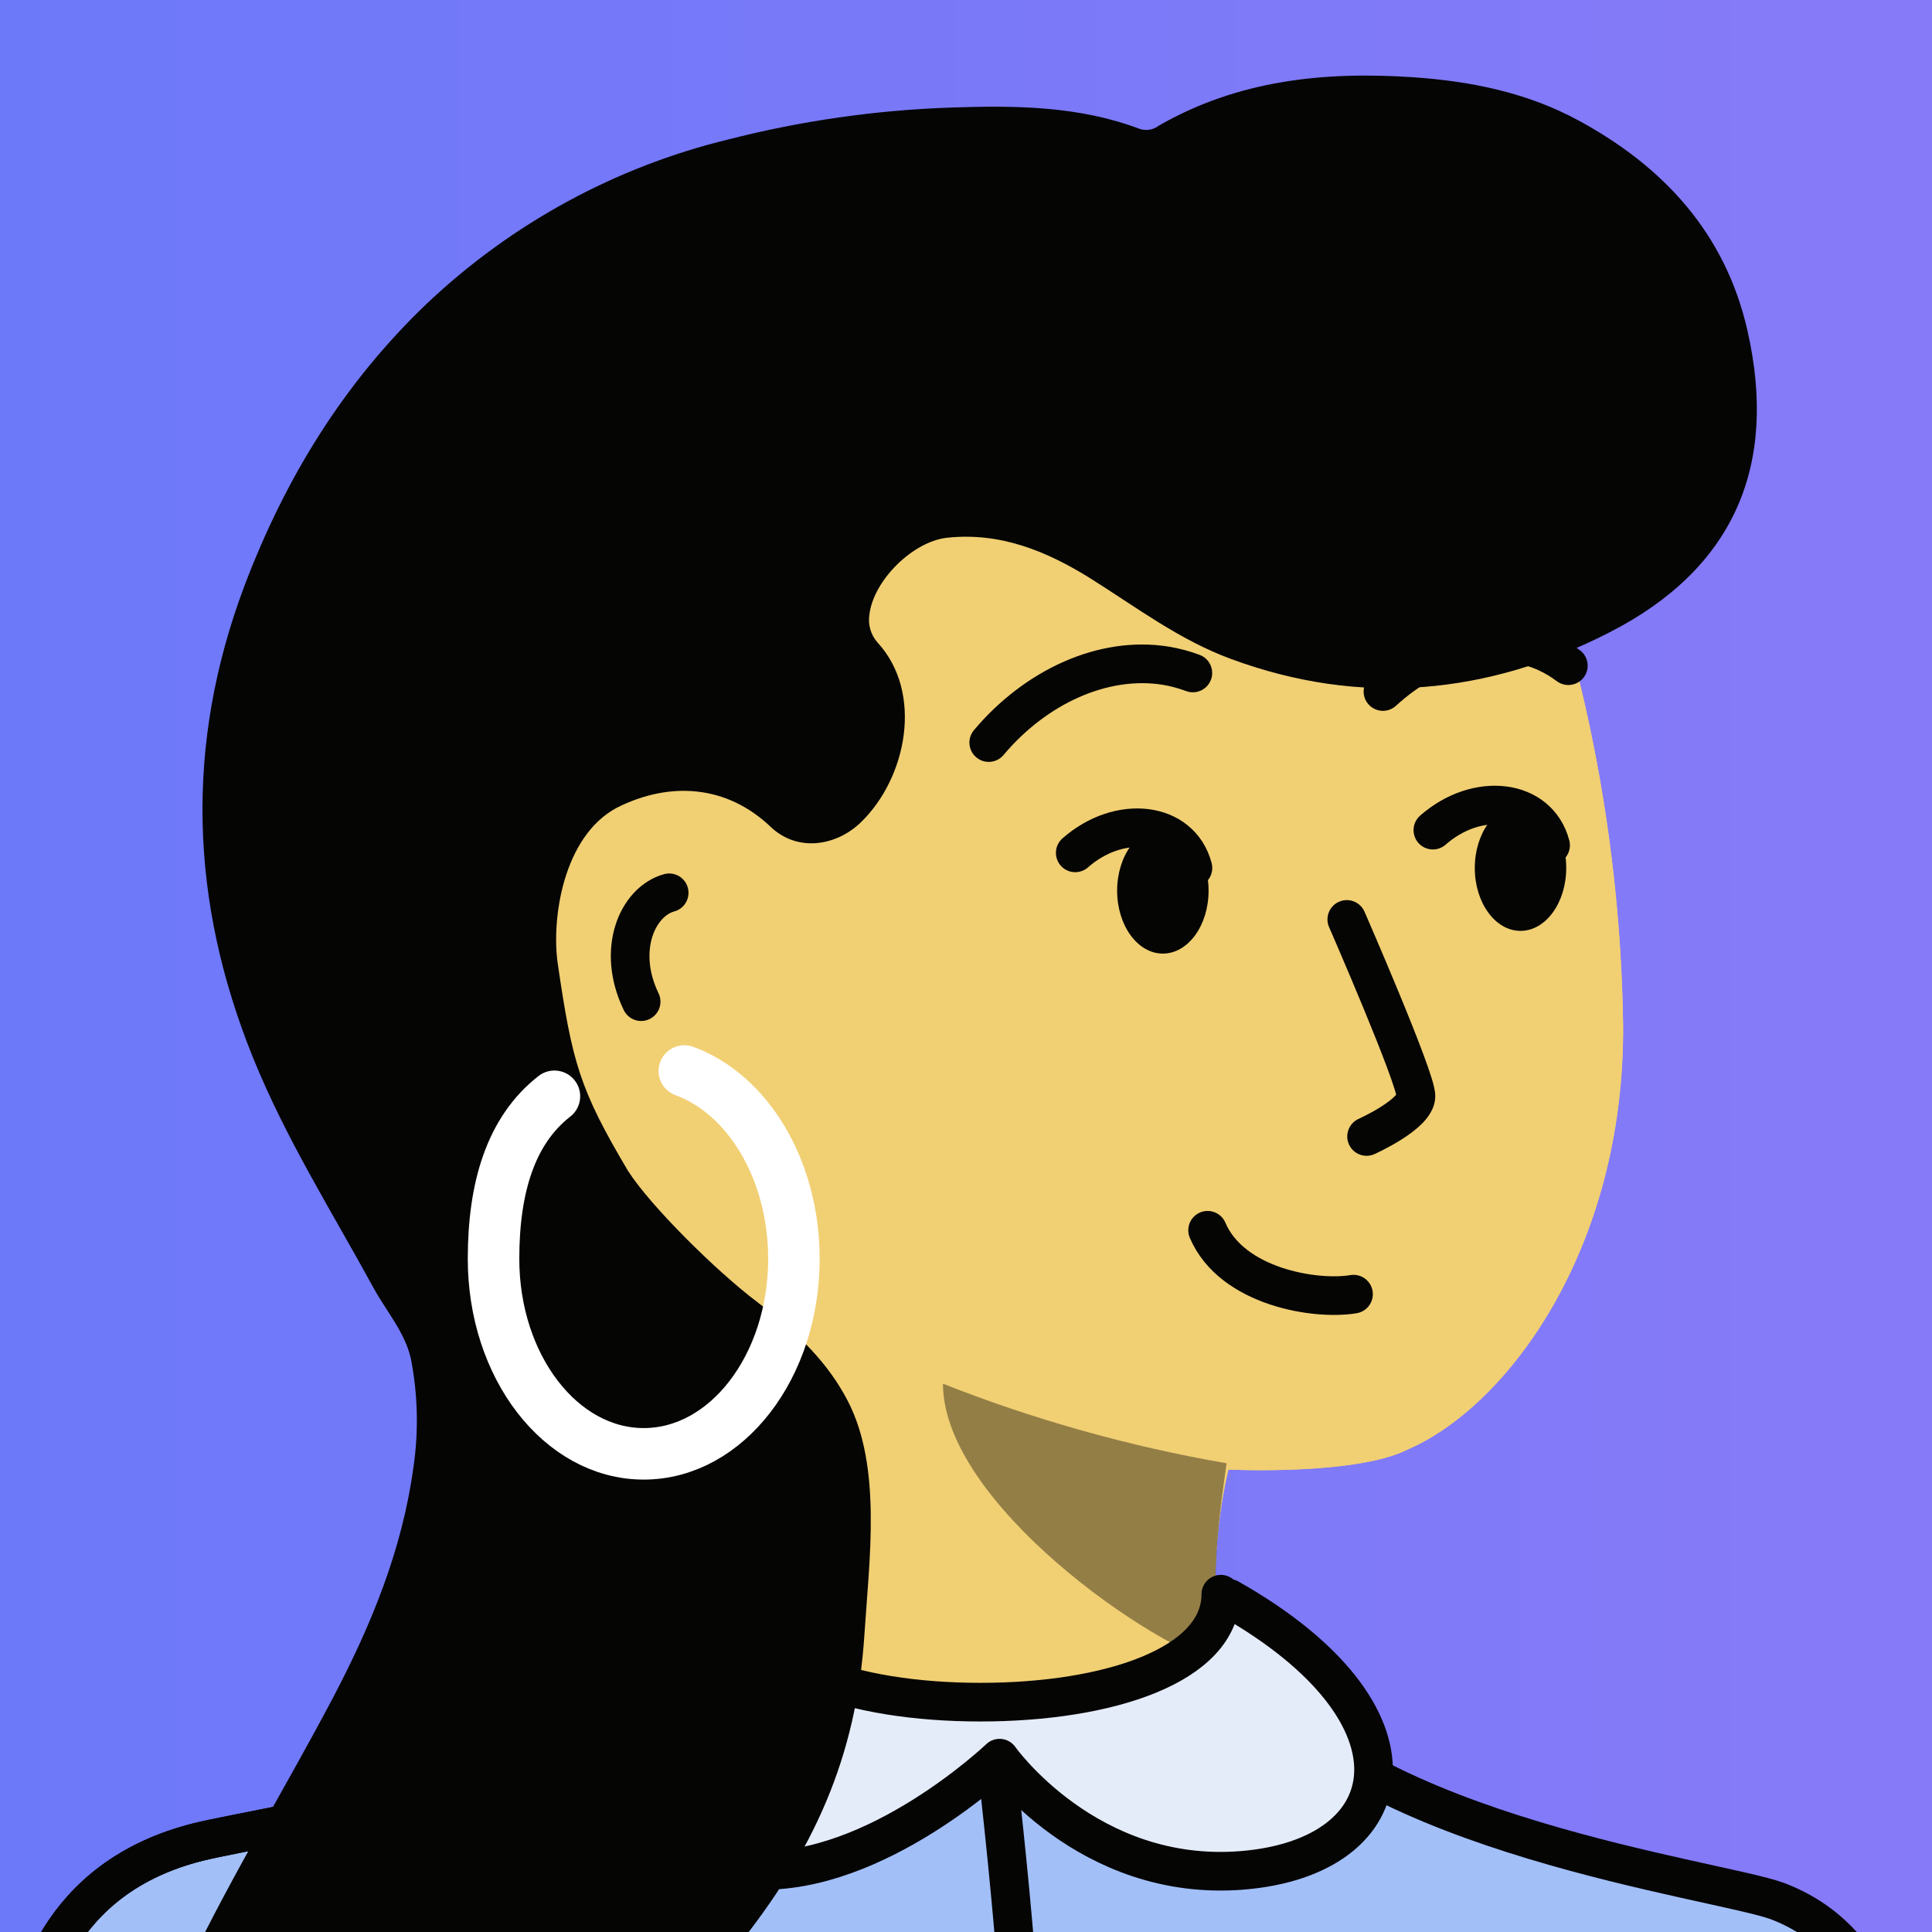 <svg width="150" height="150" viewBox="0 0 150 150" fill="none" xmlns="http://www.w3.org/2000/svg">
<rect x="0" y="0" width="150" height="150" fill="#333333" stroke="none"/>
<g clip-path="url(#clip0_9986_137255)">
<rect width="150" height="150" fill="white"/>
<rect width="340" height="340" fill="url(#paint0_linear_9986_137255)"/>
<path d="M95.378 114.098C90.788 113.958 77.171 109.592 74.464 107.577Z" fill="#F1CF73"/>
<path d="M97.266 135.616C105.734 147.532 133.112 151.069 137.783 152.772C145.445 155.689 146.748 163.576 146.861 167.872C147.189 180.112 148.618 201.109 144.343 212.205" fill="#F1CF73"/>
<path d="M97.266 135.616C92.129 126.312 95.378 114.098 95.378 114.098C95.378 114.098 105.331 114.574 109.322 112.522C116.996 109.198 126.112 97.041 126.018 79.634C125.8 63.959 122.521 48.481 116.367 34.087C110.814 19.591 76.359 6.042 50.403 31.361C50.403 31.361 36.408 44.274 44.536 65.735" fill="#F1CF73"/>
<path d="M4.207 212.205C0.511 200.251 1.965 168.819 2.5 164.383C3.036 159.947 5.1 150.948 16.036 148.209C20.871 146.983 51.146 142.041 57.29 133.468" fill="#F1CF73"/>
<path d="M58.776 101.057C58.776 101.057 48.609 95.229 44.555 83.079C40.5 70.927 44.536 65.735 44.536 65.735C47.791 60.836 60.74 59.635 60.74 74.416" fill="#F1CF73"/>
<path d="M58.776 101.057C59.55 116.5 59.746 123.586 57.29 133.468Z" fill="#F1CF73"/>
<path d="M97.266 135.616C105.734 147.532 133.112 151.069 137.783 152.772C145.445 155.689 146.748 163.576 146.861 167.872C147.189 180.112 148.618 201.109 144.343 212.205H4.207C0.511 200.251 1.965 168.819 2.5 164.383C3.036 159.947 5.1 150.948 16.036 148.209C20.871 146.983 51.146 142.041 57.29 133.468C59.746 123.586 59.55 116.5 58.776 101.057C58.776 101.057 48.609 95.229 44.555 83.079C40.5 70.927 44.536 65.735 44.536 65.735C36.408 44.274 50.403 31.361 50.403 31.361C76.359 6.042 110.814 19.591 116.367 34.087C122.521 48.481 125.8 63.959 126.018 79.634C126.112 97.041 116.996 109.198 109.322 112.522C105.331 114.574 95.378 114.098 95.378 114.098C95.378 114.098 92.129 126.312 97.266 135.616Z" fill="#F1CF73"/>
<path opacity="0.4" d="M95.233 113.609C94.623 117.934 93.679 124.289 95.233 129.373C89.472 127.994 73.211 116.647 73.211 107.432C80.326 110.237 87.704 112.306 95.233 113.609Z" fill="#050504"/>
<path d="M51.956 69.316C49.501 69.99 47.827 73.733 49.778 77.769" stroke="#050504" stroke-width="3" stroke-linecap="round"/>
<path d="M3.478 207.297C-0.244 195.289 1.221 163.716 1.76 159.26C2.298 154.804 4.378 145.765 15.39 143.013C20.259 141.781 50.562 137.172 56.749 128.561" fill="#A2BFF8"/>
<path d="M3.478 207.297C-0.244 195.289 1.221 163.716 1.76 159.26C2.298 154.804 4.378 145.765 15.39 143.013C20.259 141.781 50.562 137.172 56.749 128.561C56.749 128.561 67.209 133.667 76.718 133.029L97.323 130.476C105.849 142.445 133.287 145.886 137.991 147.597C145.706 150.527 147.018 158.449 147.133 162.764C147.462 175.059 148.901 196.151 144.597 207.297H11.103H3.478Z" fill="#A2BFF8"/>
<path d="M3.478 207.297C-0.244 195.289 1.221 163.716 1.76 159.26C2.298 154.804 4.378 145.765 15.39 143.013C20.259 141.781 50.562 137.172 56.749 128.561" stroke="#050504" stroke-width="3" stroke-linecap="round" stroke-linejoin="round"/>
<path d="M3.478 207.297C-0.244 195.289 1.221 163.716 1.76 159.26C2.298 154.804 4.378 145.765 15.39 143.013C20.259 141.781 50.562 137.172 56.749 128.561C56.749 128.561 67.209 133.667 76.718 133.029L97.323 130.476C105.849 142.445 133.287 145.886 137.991 147.597C145.706 150.527 147.018 158.449 147.133 162.764C147.462 175.059 148.901 196.151 144.597 207.297H11.103H3.478Z" stroke="#050504" stroke-width="3" stroke-linecap="round" stroke-linejoin="round"/>
<path d="M77.412 137.18C80.475 164.353 80.598 179.589 77.412 206.762" stroke="#050504" stroke-width="3" stroke-linecap="round"/>
<path d="M94.785 123.773C94.785 129.295 86.069 132.155 76.116 132.155C66.162 132.155 57.661 129.295 57.661 123.773C40.849 136.349 49.527 144.801 58.669 145.203C68.064 145.618 77.606 136.503 77.606 136.503C77.606 136.503 84.427 146.174 96.421 145.216C109.101 144.201 111.319 133.087 95.413 124.093" fill="#E5ECF9"/>
<path d="M94.785 123.773C94.785 129.295 86.069 132.155 76.116 132.155C66.162 132.155 57.661 129.295 57.661 123.773C40.849 136.349 49.527 144.801 58.669 145.203C68.064 145.618 77.606 136.503 77.606 136.503C77.606 136.503 84.427 146.174 96.421 145.216C109.101 144.201 111.319 133.087 95.413 124.093" stroke="#050504" stroke-width="3" stroke-linecap="round" stroke-linejoin="round"/>
<path d="M59.868 64.229C61.932 66.161 64.909 65.695 66.826 63.856C70.409 60.401 71.725 53.765 68.112 49.863C67.861 49.573 67.676 49.231 67.57 48.86C67.464 48.49 67.44 48.1 67.499 47.719C67.818 45.041 70.899 42.021 73.551 41.748C77.66 41.313 81.243 42.779 84.648 44.898C88.225 47.147 91.594 49.701 95.575 51.161C105.662 54.89 115.547 53.92 124.972 49.092C134.557 44.19 138.091 36.23 135.66 25.617C133.933 18.079 129.131 12.916 122.559 9.355C118.578 7.193 114.23 6.311 109.753 6C102.832 5.528 96.126 6.211 89.952 9.765C89.743 9.925 89.499 10.03 89.24 10.071C88.982 10.112 88.717 10.088 88.47 10.002C83.742 8.218 78.799 8.181 73.869 8.349C68.014 8.545 62.197 9.378 56.518 10.834C47.789 12.957 39.749 17.332 33.177 23.535C26.71 29.699 22.153 37.1 18.974 45.495C14.326 57.847 14.749 70.039 19.66 82.156C22.196 88.413 25.785 94.105 29 99.989C29.999 101.816 31.45 103.45 31.904 105.507C32.443 108.279 32.51 111.125 32.099 113.92C31.23 120.289 28.847 126.112 25.889 131.741C22.245 138.67 18.142 145.343 14.736 152.402C10.676 160.859 7.834 169.558 8.165 179.028C8.053 182.113 8.275 185.201 8.826 188.237C10.259 196.986 15.404 203.523 21.43 209.395C25.412 213.266 30.348 215.521 35.805 216.522C41.133 217.504 46.462 218.485 51.919 217.765C57.59 217.031 61.963 214.303 64.535 209.034C65.703 206.635 66.736 204.17 67.628 201.652C70.513 193.574 69.557 186.012 64.008 179.314C61.442 176.207 58.754 173.193 56.622 169.738C54.864 166.899 53.45 163.866 53.738 160.455C53.919 157.125 55.096 153.93 57.112 151.296C63.163 143.777 66.495 136.451 67.114 126.907C67.487 121.085 68.479 113.927 65.834 108.794C64.345 105.905 62.036 103.55 58.803 101.101C55.569 98.653 50.516 93.645 48.758 90.905C44.992 84.56 44.428 82.485 43.307 74.842C42.793 71.35 43.718 64.944 47.889 62.713C51.992 60.644 56.432 60.929 59.868 64.229Z" fill="#050504"/>
<path d="M43.045 85.116C39.647 87.762 38.318 92.215 38.318 97.734C38.318 106.096 43.539 112.875 49.978 112.875C56.417 112.875 61.638 106.096 61.638 97.734C61.638 90.79 58.038 84.938 53.129 83.152" stroke="white" stroke-width="4" stroke-linecap="round" stroke-linejoin="round"/>
<path d="M105.939 70.784C105.608 70.025 104.723 69.678 103.964 70.01C103.205 70.341 102.858 71.226 103.19 71.985L105.939 70.784ZM105.487 86.867C104.731 87.206 104.393 88.094 104.732 88.85C105.071 89.606 105.958 89.944 106.714 89.605L105.487 86.867ZM75.617 56.688C75.084 57.323 75.166 58.269 75.801 58.802C76.435 59.335 77.381 59.252 77.914 58.618L75.617 56.688ZM90.543 51.691L90.796 50.213L90.786 50.211L90.543 51.691ZM92.09 53.655C92.866 53.944 93.73 53.549 94.019 52.773C94.308 51.997 93.913 51.133 93.137 50.844L92.09 53.655ZM106.357 52.584C105.747 53.145 105.707 54.094 106.267 54.704C106.827 55.314 107.776 55.354 108.386 54.794L106.357 52.584ZM120.11 50.689L120.743 49.329L120.741 49.328L120.11 50.689ZM120.861 52.881C121.521 53.381 122.462 53.251 122.962 52.59C123.462 51.929 123.331 50.989 122.671 50.489L120.861 52.881ZM104.565 71.384C103.19 71.985 103.19 71.985 103.19 71.985C103.19 71.985 103.19 71.985 103.19 71.985C103.19 71.986 103.191 71.986 103.191 71.987C103.192 71.988 103.192 71.99 103.194 71.993C103.196 71.999 103.2 72.008 103.205 72.019C103.215 72.042 103.23 72.076 103.249 72.121C103.289 72.211 103.346 72.343 103.419 72.511C103.565 72.849 103.774 73.333 104.025 73.918C104.526 75.089 105.195 76.663 105.862 78.28C106.531 79.9 107.195 81.55 107.689 82.878C107.936 83.543 108.135 84.111 108.27 84.545C108.338 84.763 108.384 84.93 108.412 85.05C108.447 85.199 108.433 85.19 108.433 85.096H111.433C111.433 84.826 111.377 84.554 111.333 84.367C111.283 84.15 111.214 83.908 111.135 83.654C110.976 83.144 110.756 82.518 110.5 81.831C109.988 80.454 109.309 78.766 108.635 77.135C107.961 75.502 107.287 73.914 106.782 72.736C106.53 72.147 106.319 71.659 106.172 71.319C106.098 71.149 106.04 71.015 106 70.924C105.981 70.879 105.965 70.844 105.955 70.82C105.95 70.808 105.946 70.799 105.943 70.793C105.942 70.79 105.941 70.788 105.94 70.786C105.94 70.786 105.94 70.785 105.94 70.785C105.939 70.784 105.939 70.784 105.939 70.784C105.939 70.784 105.939 70.784 104.565 71.384ZM108.433 85.096C108.433 84.821 108.577 84.821 108.271 85.128C108.025 85.375 107.652 85.654 107.214 85.932C106.787 86.203 106.351 86.439 106.017 86.609C105.852 86.693 105.715 86.76 105.622 86.804C105.575 86.826 105.539 86.843 105.516 86.854C105.504 86.859 105.496 86.863 105.491 86.865C105.488 86.866 105.487 86.867 105.486 86.867C105.486 86.868 105.486 86.868 105.486 86.868C105.486 86.868 105.486 86.868 105.486 86.868C105.486 86.867 105.486 86.867 105.486 86.867C105.486 86.867 105.487 86.867 106.1 88.236C106.714 89.605 106.714 89.605 106.715 89.604C106.715 89.604 106.715 89.604 106.715 89.604C106.715 89.604 106.716 89.604 106.716 89.603C106.717 89.603 106.719 89.603 106.72 89.602C106.723 89.6 106.727 89.599 106.732 89.597C106.741 89.592 106.755 89.586 106.771 89.579C106.804 89.563 106.851 89.542 106.908 89.514C107.024 89.459 107.187 89.38 107.381 89.281C107.766 89.085 108.289 88.802 108.82 88.466C109.339 88.137 109.924 87.72 110.397 87.245C110.81 86.83 111.433 86.082 111.433 85.096H108.433ZM77.914 58.618C81.277 54.614 86.053 52.474 90.299 53.172L90.786 50.211C85.227 49.298 79.467 52.105 75.617 56.688L77.914 58.618ZM90.289 53.17C90.903 53.275 91.505 53.438 92.09 53.655L93.137 50.844C92.378 50.561 91.594 50.35 90.796 50.213L90.289 53.17ZM108.386 54.794C111.931 51.54 116.198 50.529 119.48 52.05L120.741 49.328C116.005 47.133 110.466 48.812 106.357 52.584L108.386 54.794ZM119.478 52.05C119.966 52.277 120.43 52.556 120.861 52.881L122.671 50.489C122.071 50.035 121.425 49.646 120.743 49.329L119.478 52.05Z" fill="#050504"/>
<path d="M93.758 95.518C95.635 99.919 102.128 100.977 105.086 100.478" stroke="#050504" stroke-width="3" stroke-miterlimit="10" stroke-linecap="round"/>
<path d="M90.284 74.037C92.244 74.037 93.834 71.85 93.834 69.153C93.834 66.456 92.244 64.269 90.284 64.269C88.324 64.269 86.734 66.456 86.734 69.153C86.734 71.85 88.324 74.037 90.284 74.037Z" fill="#050504"/>
<path d="M92.619 67.389C91.669 63.761 86.917 63.197 83.481 66.216" stroke="#050504" stroke-width="3" stroke-linecap="round"/>
<path d="M118.052 72.273C120.012 72.273 121.601 70.087 121.601 67.389C121.601 64.692 120.012 62.506 118.052 62.506C116.091 62.506 114.502 64.692 114.502 67.389C114.502 70.087 116.091 72.273 118.052 72.273Z" fill="#050504"/>
<path d="M120.387 65.626C119.436 61.998 114.684 61.433 111.248 64.452" stroke="#050504" stroke-width="3" stroke-linecap="round"/>
</g>
<defs>
<linearGradient id="paint0_linear_9986_137255" x1="2.19688e-06" y1="166.136" x2="340" y2="166.136" gradientUnits="userSpaceOnUse">
<stop stop-color="#6C79F9"/>
<stop offset="1" stop-color="#AA7BF6"/>
</linearGradient>
<clipPath id="clip0_9986_137255">
<rect width="150" height="150" fill="white"/>
</clipPath>
</defs>
</svg>
